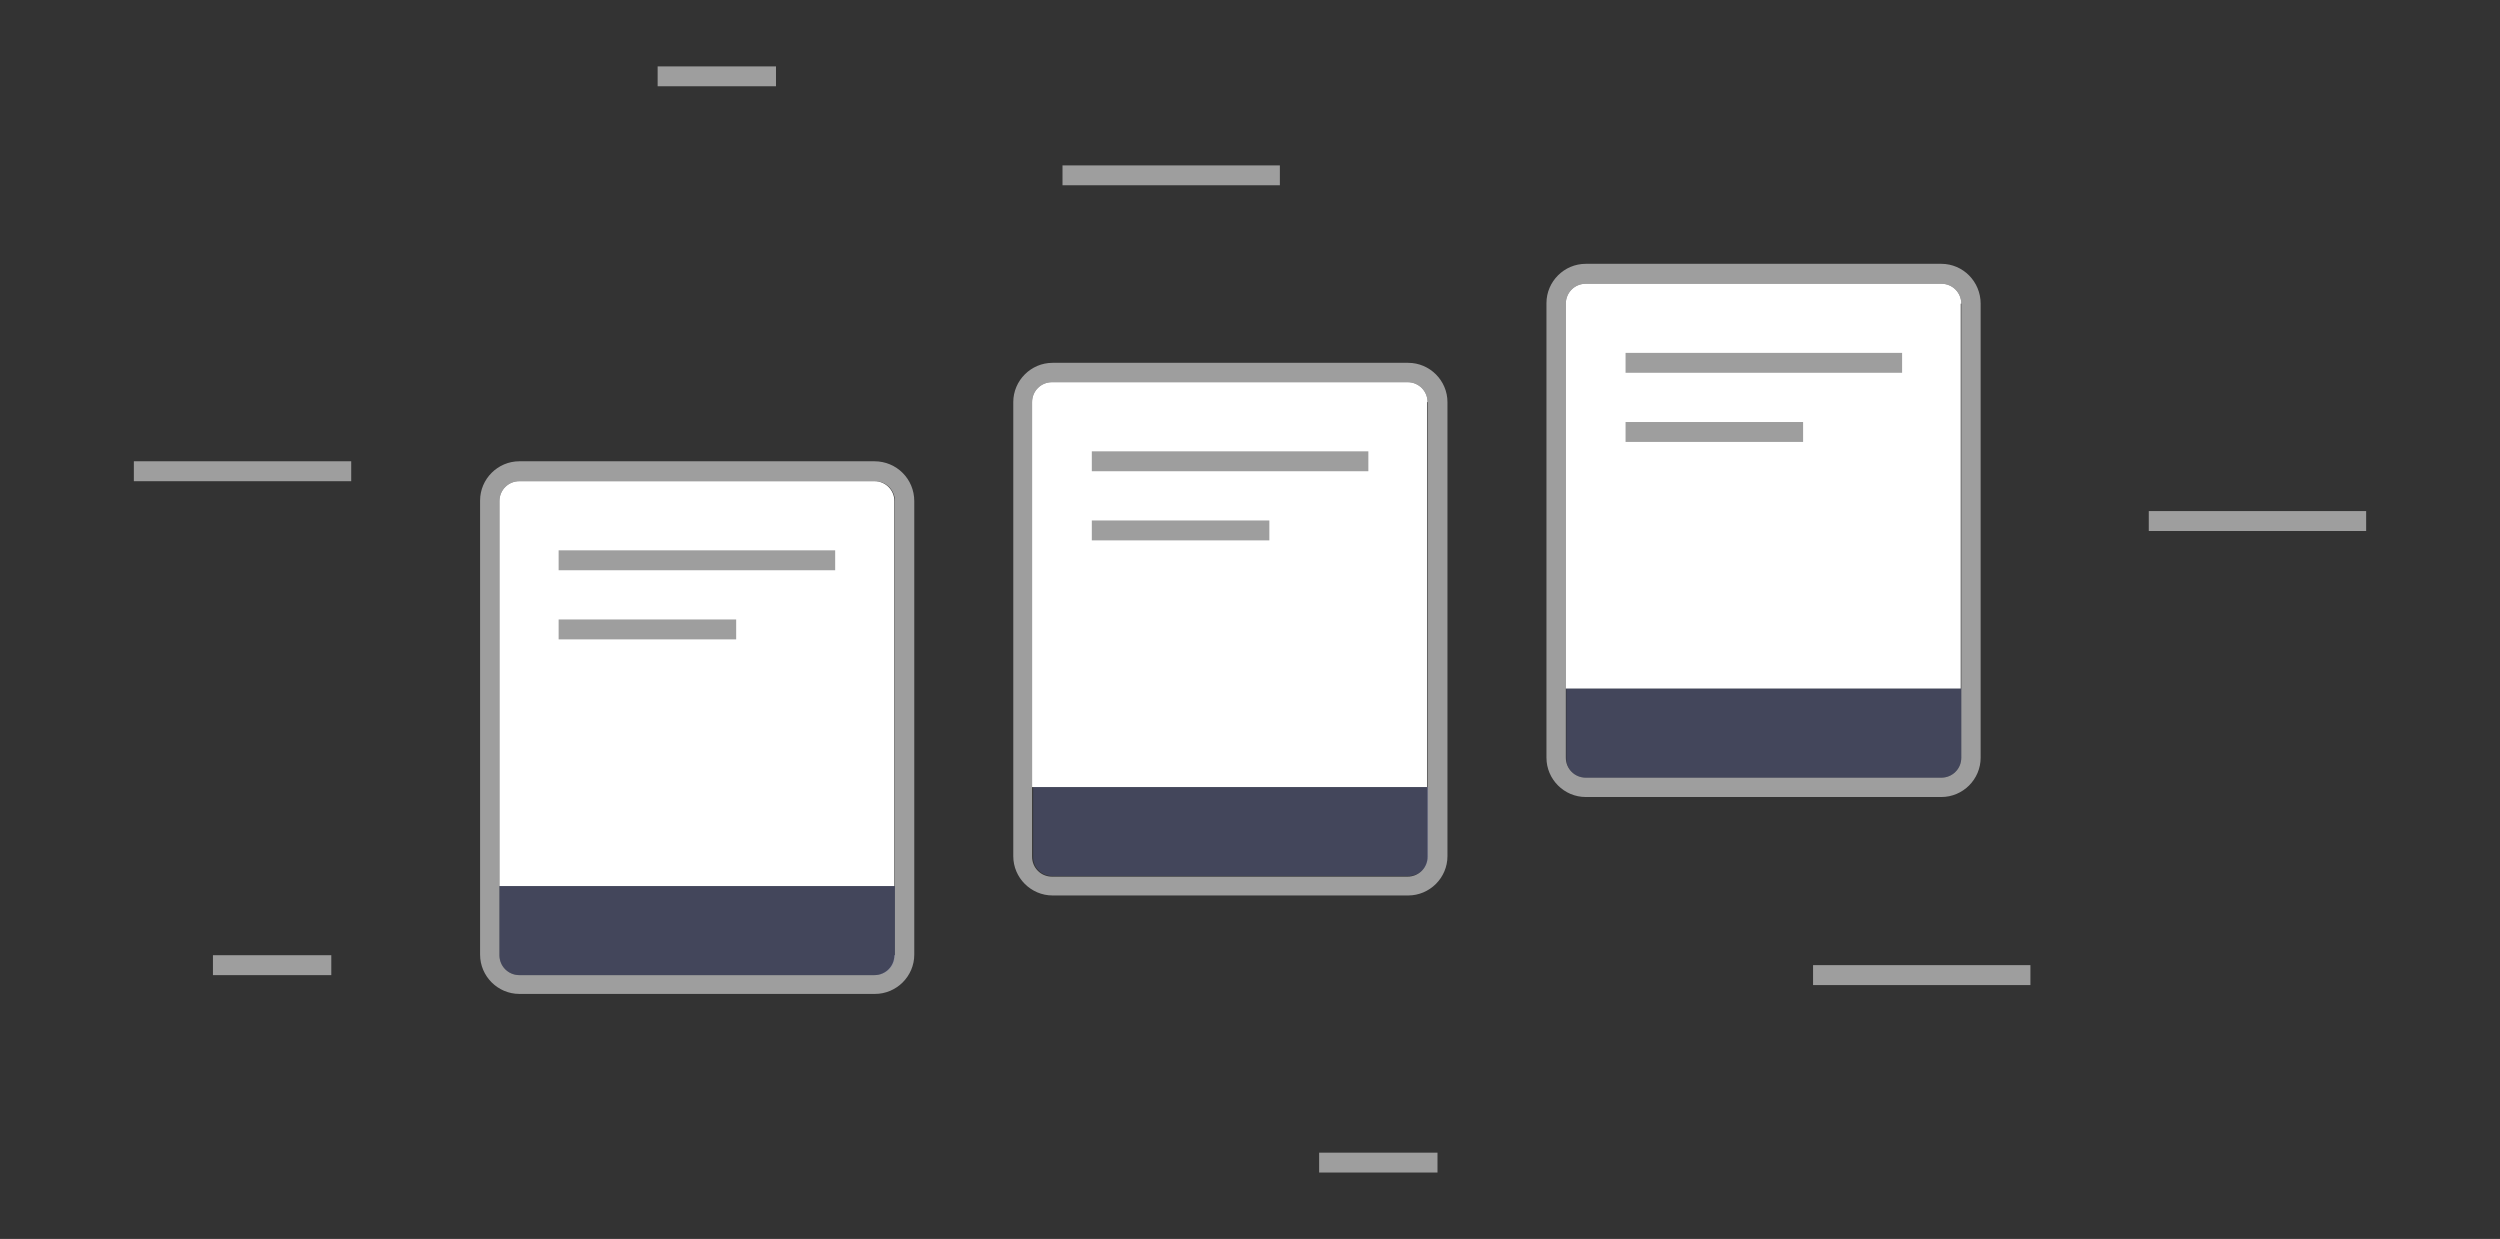 <svg xmlns="http://www.w3.org/2000/svg" viewBox="0 0 452 224">
  <rect x="0" y="0" width="452" height="224" fill="#333333" stroke="none"/>
  <path fill="#9e9e9e" d="M158.1 83.4H93.9c-3.9 0-7.1 3.2-7.1 7.1v82.1c0 3.9 3.2 7.1 7.1 7.1h64.3c3.9 0 7.1-3.2 7.1-7.1v-82c0-4-3.2-7.2-7.2-7.2zm3.6 89.3c0 2-1.6 3.6-3.6 3.6H93.9c-2 0-3.6-1.6-3.6-3.6V90.6c0-2 1.6-3.6 3.6-3.6h64.3c2 0 3.6 1.6 3.6 3.6v82.1z"/>
  <path fill="#fff" d="M161.7 90.6c0-2-1.6-3.6-3.6-3.6H93.9c-2 0-3.6 1.6-3.6 3.6v69.6h71.4V90.6z"/>
  <path opacity=".3" fill="#6774b7" d="M93.9 176.3h64.3c2 0 3.6-1.6 3.6-3.6v-12.5H90.3v12.5c0 2 1.6 3.6 3.6 3.6z"/>
  <path fill="#9e9e9e" d="M101 99.5h50v3.6h-50zM101 112h32.1v3.6H101z"/>
  <g>
    <path fill="#9e9e9e" d="M254.6 65.6h-64.3c-3.9 0-7.1 3.2-7.1 7.1v82.1c0 3.9 3.2 7.1 7.1 7.1h64.3c3.9 0 7.1-3.2 7.1-7.1V72.7c0-3.9-3.2-7.1-7.1-7.1zm3.5 89.3c0 2-1.6 3.6-3.6 3.6h-64.3c-2 0-3.6-1.6-3.6-3.6V72.7c0-2 1.6-3.6 3.6-3.6h64.3c2 0 3.6 1.6 3.6 3.6v82.2z"/>
    <path fill="#fff" d="M258.1 72.7c0-2-1.6-3.6-3.6-3.6h-64.3c-2 0-3.6 1.6-3.6 3.6v69.6H258V72.7z"/>
    <path opacity=".3" fill="#6774b7" d="M190.3 158.4h64.3c2 0 3.6-1.6 3.6-3.6v-12.5h-71.4v12.5c-.1 2 1.5 3.6 3.5 3.6z"/>
    <path fill="#9e9e9e" d="M197.4 81.6h50v3.6h-50zM197.4 94.1h32.1v3.6h-32.1z"/>
  </g>
  <g>
    <path fill="#9e9e9e" d="M351 47.7h-64.3c-3.9 0-7.1 3.2-7.1 7.1V137c0 3.9 3.2 7.1 7.1 7.1H351c3.9 0 7.1-3.2 7.1-7.1V54.9c0-4-3.2-7.2-7.1-7.2zm3.6 89.3c0 2-1.6 3.6-3.6 3.6h-64.3c-2 0-3.6-1.6-3.6-3.6V54.9c0-2 1.6-3.6 3.6-3.6H351c2 0 3.6 1.6 3.6 3.6V137z"/>
    <path fill="#fff" d="M354.6 54.9c0-2-1.6-3.6-3.6-3.6h-64.3c-2 0-3.6 1.6-3.6 3.6v69.6h71.4V54.9z"/>
    <path opacity=".3" fill="#6774b7" d="M286.7 140.6H351c2 0 3.6-1.6 3.6-3.6v-12.5h-71.4V137c-.1 2 1.5 3.6 3.5 3.6z"/>
    <path fill="#9e9e9e" d="M293.9 63.8h50v3.6h-50zM293.9 76.3H326v3.6h-32.1z"/>
  </g>
  <g fill="#9e9e9e">
    <path d="M327.8 174.5h39.3v3.6h-39.3zM238.5 208.4h21.4v3.6h-21.4zM38.5 172.7h21.4v3.6H38.5zM24.2 83.4h39.3V87H24.2zM118.9 12h21.4v3.6h-21.4zM192.1 29.9h39.3v3.6h-39.3zM388.5 92.4h39.3V96h-39.3z"/>
  </g>
</svg>
